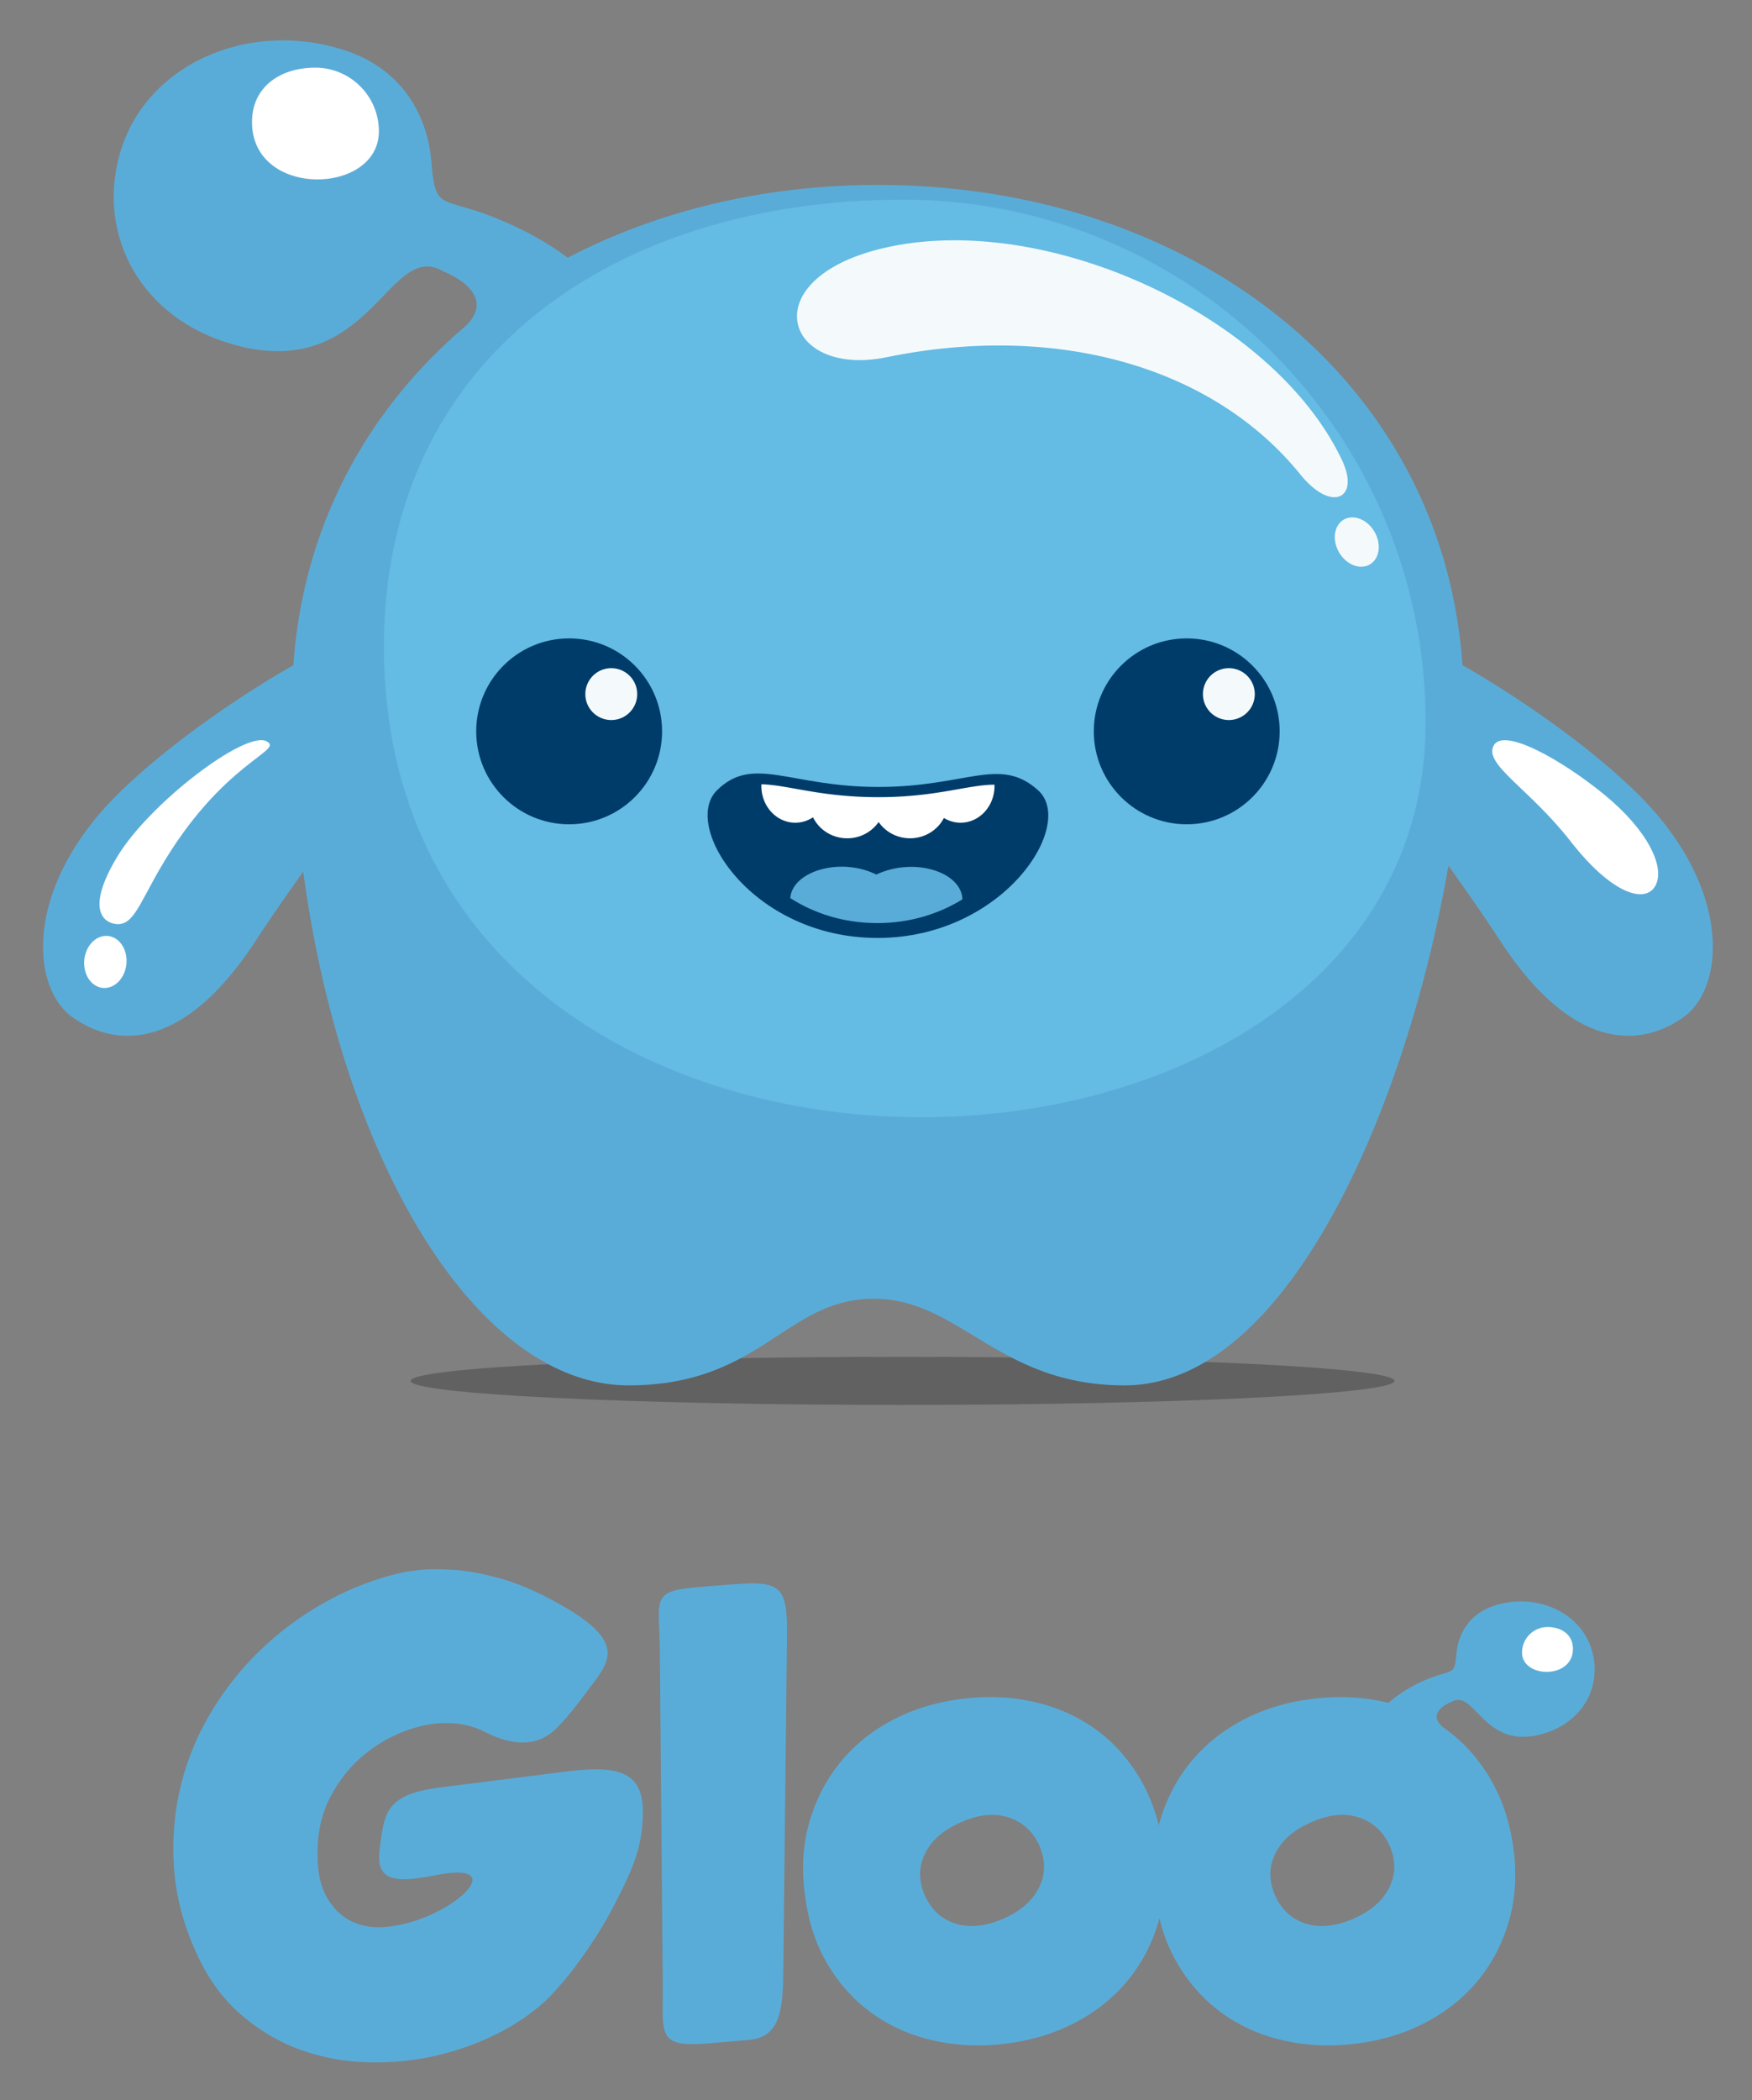 <svg xmlns="http://www.w3.org/2000/svg" viewBox="-4.08 -3.08 307.16 368.16"><rect x="-4.08" y="-3.08" width="307.16" height="368.16" fill="#808080" stroke="none"/><title>Gloo logo</title><style>svg {enable-background:new 0 0 300.455 361.608}</style><style>.st1{fill:#5aacd8}.st1,.st3,.st4,.st5{fill-rule:evenodd;clip-rule:evenodd}.st3{fill:#fff}.st4{fill:#003c6a}.st5{fill:#f4fafb}</style><g><path fill-rule="evenodd" d="M154.156 234.75c47.632 0 86.247 1.889 86.247 4.219s-38.615 4.218-86.247 4.218-86.246-1.889-86.246-4.218c0-2.33 38.614-4.218 86.246-4.218" clip-rule="evenodd" opacity=".24"/><path d="M106.146 239.757c23.098 0 27.49-15.063 42.763-15.185 15.271-.121 21.903 15.185 44.185 15.185 28.846 0 49.625-49.599 56.76-91.1 3.202 4.488 6.309 8.912 8.999 13.049 13.402 20.605 25.573 18.318 32.279 13.461 6.705-4.855 8.377-20.299-5.035-35.841-6.961-8.068-21.052-18.563-33.77-25.804-3.55-50.601-48.074-84.185-102.486-84.185-19.973 0-38.61 4.53-54.382 12.759-3.573-2.64-7.359-4.772-11.967-6.688-10.32-4.292-11.203-1.187-11.94-10.067-.72-8.67-5.499-16.498-15.33-19.654-16.387-5.26-33.756 2.19-38.795 16.64-5.038 14.45 2.301 29.834 18.78 34.795C60.849 64.54 63.863 38.78 73.564 44.448c4.844 2.013 8.291 5.573 3.92 9.688-.263.223-.524.45-.785.677l-.11.088a1.12 1.12 0 0 0-.156.146C59.803 69.6 49.02 89.671 47.349 113.527c-12.717 7.24-26.804 17.732-33.765 25.799C.172 154.868 1.845 170.312 8.55 175.167c6.706 4.857 18.876 7.144 32.278-13.461 2.482-3.817 5.32-7.878 8.259-12.009 6.81 50.733 30.443 90.06 57.059 90.06" class="st1"/><path fill="#64bbe4" fill-rule="evenodd" d="M154.261 31.918c50.591 0 91.603 41.012 91.603 91.604 0 92.153-182.634 96.824-182.634-13.298 0-50.591 40.44-78.306 91.031-78.306" clip-rule="evenodd"/><path d="M257.774 127.633c-1.717 3.31 6.27 7.491 13.534 16.8 7.264 9.31 13.156 10.982 14.873 7.67 1.717-3.31-1.542-9.797-8.983-15.883-7.441-6.087-17.707-11.897-19.424-8.587m-241.691 33.75c1.828 1.055 2.551 3.77 1.615 6.061-.936 2.293-3.178 3.295-5.006 2.24-1.828-1.056-2.552-3.77-1.615-6.062.936-2.293 3.178-3.295 5.006-2.239m26.518-34.55c3.435 1.631-7.739 3.536-18.649 22.37-3.895 6.725-4.828 10.435-8.245 9.582-1.466-.366-4.826-2.393.775-11.704 5.601-9.312 22.317-22.052 26.119-20.247z" class="st3"/><path d="M149.906 134.863c15.536 0 21.25-5.46 27.993.563 6.744 6.023-6.043 25.903-28.128 25.903-22.086 0-34.488-19.673-28.13-25.903 6.358-6.23 12.73-.563 28.265-.563" class="st4"/><path d="M164.649 154.566c-3.994 2.465-9.058 4.159-14.915 4.159-6.063 0-11.24-1.796-15.26-4.382.339-4.711 8.77-7.248 15.082-4.128 6.624-3.12 14.951-.463 15.093 4.351" class="st1"/><path d="M149.9 136.654c10.172 0 15.77-2.196 20.373-2.189.003.078.005.157.005.237 0 3.549-2.663 6.427-5.948 6.427a5.584 5.584 0 0 1-2.924-.83c-1.087 2.11-3.337 3.56-5.936 3.56-2.296 0-4.32-1.132-5.508-2.852a6.682 6.682 0 0 1-5.51 2.853c-2.648 0-4.931-1.504-5.994-3.678-.904.6-1.969.947-3.108.947-3.285 0-5.948-2.878-5.948-6.427 0-.103.003-.206.007-.309 4.6.097 10.32 2.26 20.49 2.26" class="st3"/><path d="M232.48 87.653c2.002-.34 4.212 1.301 4.934 3.667.722 2.366-.316 4.559-2.32 4.899-2.002.34-4.211-1.301-4.933-3.667-.722-2.366.316-4.56 2.318-4.899m-81.128-28.117c-17.896 3.668-23.46-13.596-.829-19.06 28.35-6.844 68.597 11.636 80.67 37.08 3.214 6.777-1.812 9.317-7.3 2.527-15.198-18.802-42.517-26.7-72.54-20.547z" class="st5"/><path d="M203.978 108.822c8.999 0 16.292 7.294 16.292 16.293 0 8.998-7.293 16.292-16.292 16.292-8.999 0-16.293-7.294-16.293-16.292 0-8.999 7.294-16.293 16.293-16.293" class="st4"/><path d="M211.363 114.043a4.545 4.545 0 1 1 0 9.09 4.545 4.545 0 0 1 0-9.09" class="st5"/><path d="M95.703 108.822c8.998 0 16.292 7.294 16.292 16.293 0 8.998-7.294 16.292-16.292 16.292-8.998 0-16.293-7.294-16.293-16.292 0-8.999 7.295-16.293 16.293-16.293" class="st4"/><path d="M103.088 114.043a4.545 4.545 0 1 1-.001 9.09 4.545 4.545 0 0 1 0-9.09" class="st5"/><path d="M51.19 8.779c6.162 0 11.157 4.995 11.157 11.157 0 11.225-22.245 11.793-22.245-1.62 0-6.161 4.926-9.537 11.088-9.537" class="st3"/><path d="M157.992 329.004c1.129 2.587 2.92 4.28 5.375 5.075 2.454.797 5.241.531 8.36-.796 3.052-1.327 5.158-3.134 6.319-5.424 1.16-2.289 1.211-4.727.149-7.315-1.127-2.521-2.92-4.196-5.374-5.025-2.454-.83-5.208-.581-8.261.746-3.118 1.327-5.257 3.151-6.418 5.474-1.161 2.321-1.212 4.744-.15 7.265m61.405 0c1.13 2.587 2.92 4.28 5.375 5.075 2.454.797 5.241.531 8.36-.796 3.052-1.327 5.16-3.134 6.319-5.424 1.161-2.289 1.212-4.727.15-7.315-1.128-2.521-2.919-4.196-5.374-5.025-2.455-.83-5.209-.581-8.26.746-3.119 1.327-5.259 3.151-6.42 5.474-1.16 2.321-1.211 4.744-.15 7.265zm-100.559-53.928l4.928-.392c8.933-.712 10.232-.038 10.13 9.078-.235 20.984-.408 36.423-.641 57.407-.076 6.82.021 12.802-6.013 13.318l-6.872.588c-9.447.81-8.176-1.415-8.256-10.653l-.507-58.17c-.081-9.308-1.79-10.458 7.231-11.176zM80.912 300.49c-2.023-1.028-4.296-1.542-6.817-1.542-2.455 0-5.01.53-7.664 1.592a25.01 25.01 0 0 0-7.265 4.479c-2.19 1.924-3.997 4.279-5.424 7.066-1.427 2.787-2.14 5.938-2.14 9.455-.067 3.25.448 5.855 1.542 7.812 1.095 1.958 2.489 3.367 4.18 4.23 1.693.863 3.567 1.244 5.624 1.144 11.175-.54 23.423-11.773 9.759-9.18-6.648 1.263-11.008 1.693-10.227-4.4.808-6.303.866-9.681 10.61-10.91 7.443-.939 14.443-1.823 22.323-2.816 11.29-1.423 14.147 1.25 12.967 10.686-.52 4.159-2.29 7.813-3.981 11.196-1.692 3.384-3.466 6.42-5.324 9.107-1.859 2.687-3.401 4.727-4.628 6.12-1.228 1.394-1.907 2.156-2.04 2.29-2.39 2.388-5.292 4.478-8.709 6.27-3.416 1.79-7.082 3.151-10.997 4.08-3.915.928-7.962 1.343-12.142 1.244-4.18-.1-8.16-.83-11.942-2.19-3.782-1.36-7.282-3.433-10.5-6.22-3.219-2.786-5.822-6.402-7.813-10.848-2.255-4.976-3.55-9.936-3.88-14.879-.332-4.943.065-9.72 1.193-14.331a46.504 46.504 0 0 1 5.424-13.087 52.6 52.6 0 0 1 8.957-11.097 54.864 54.864 0 0 1 11.694-8.41 50.174 50.174 0 0 1 13.634-4.975c.134 0 .847-.084 2.14-.25 1.294-.165 3.169-.183 5.623-.049 2.455.132 5.209.614 8.261 1.443 3.052.83 6.37 2.223 9.952 4.18 13.502 7.376 9.167 10.738 5.077 16.3-1.714 2.332-3.623 4.636-5.04 5.997-2.961 2.841-7.023 3.24-12.427.493zm165.137-9.184c-2.66 1.106-4.69 2.378-6.71 4.11a33.38 33.38 0 0 0-1.081-.25c-4.015-.863-8.245-.995-12.69-.398-4.445.596-8.476 1.874-12.092 3.831-3.616 1.958-6.635 4.463-9.057 7.514-2.421 3.053-4.18 6.553-5.274 10.5l-.071.26c-.771-3.102-1.925-5.926-3.463-8.47-2.123-3.517-4.776-6.386-7.961-8.609-3.185-2.223-6.784-3.765-10.799-4.628-4.013-.863-8.243-.995-12.688-.398-4.445.596-8.476 1.874-12.092 3.831-3.617 1.958-6.634 4.463-9.057 7.514-2.422 3.053-4.18 6.553-5.275 10.5-1.094 3.948-1.31 8.211-.647 12.789.597 4.578 1.958 8.608 4.082 12.092 2.122 3.482 4.775 6.337 7.96 8.56 3.185 2.222 6.801 3.764 10.85 4.626 4.046.863 8.292.996 12.738.398 4.444-.597 8.476-1.874 12.092-3.831 3.615-1.958 6.634-4.445 9.056-7.464 2.423-3.02 4.18-6.503 5.275-10.45l.046-.166c.738 3.056 1.867 5.832 3.388 8.327 2.123 3.482 4.776 6.337 7.962 8.56 3.185 2.222 6.8 3.764 10.848 4.626 4.047.863 8.292.996 12.739.398 4.445-.597 8.475-1.874 12.092-3.831 3.615-1.958 6.634-4.445 9.056-7.464 2.422-3.02 4.181-6.503 5.276-10.45 1.094-3.948 1.31-8.21.645-12.79-.663-4.576-2.056-8.625-4.18-12.14-2.122-3.516-4.773-6.383-7.957-8.606l-.004-.004c-2.476-1.931-.922-3.62 1.317-4.55 4.223-2.468 5.535 8.747 16.263 5.518 7.176-2.16 10.372-8.858 8.178-15.15-2.194-6.291-9.757-9.535-16.89-7.245-4.281 1.374-6.362 4.783-6.676 8.558-.321 3.865-.705 2.514-5.2 4.382z" class="st1"/><path d="M267.24 282.118a4.476 4.476 0 0 0-4.476 4.476c0 4.502 8.924 4.73 8.924-.65 0-2.472-1.975-3.826-4.448-3.826" class="st3"/></g></svg>